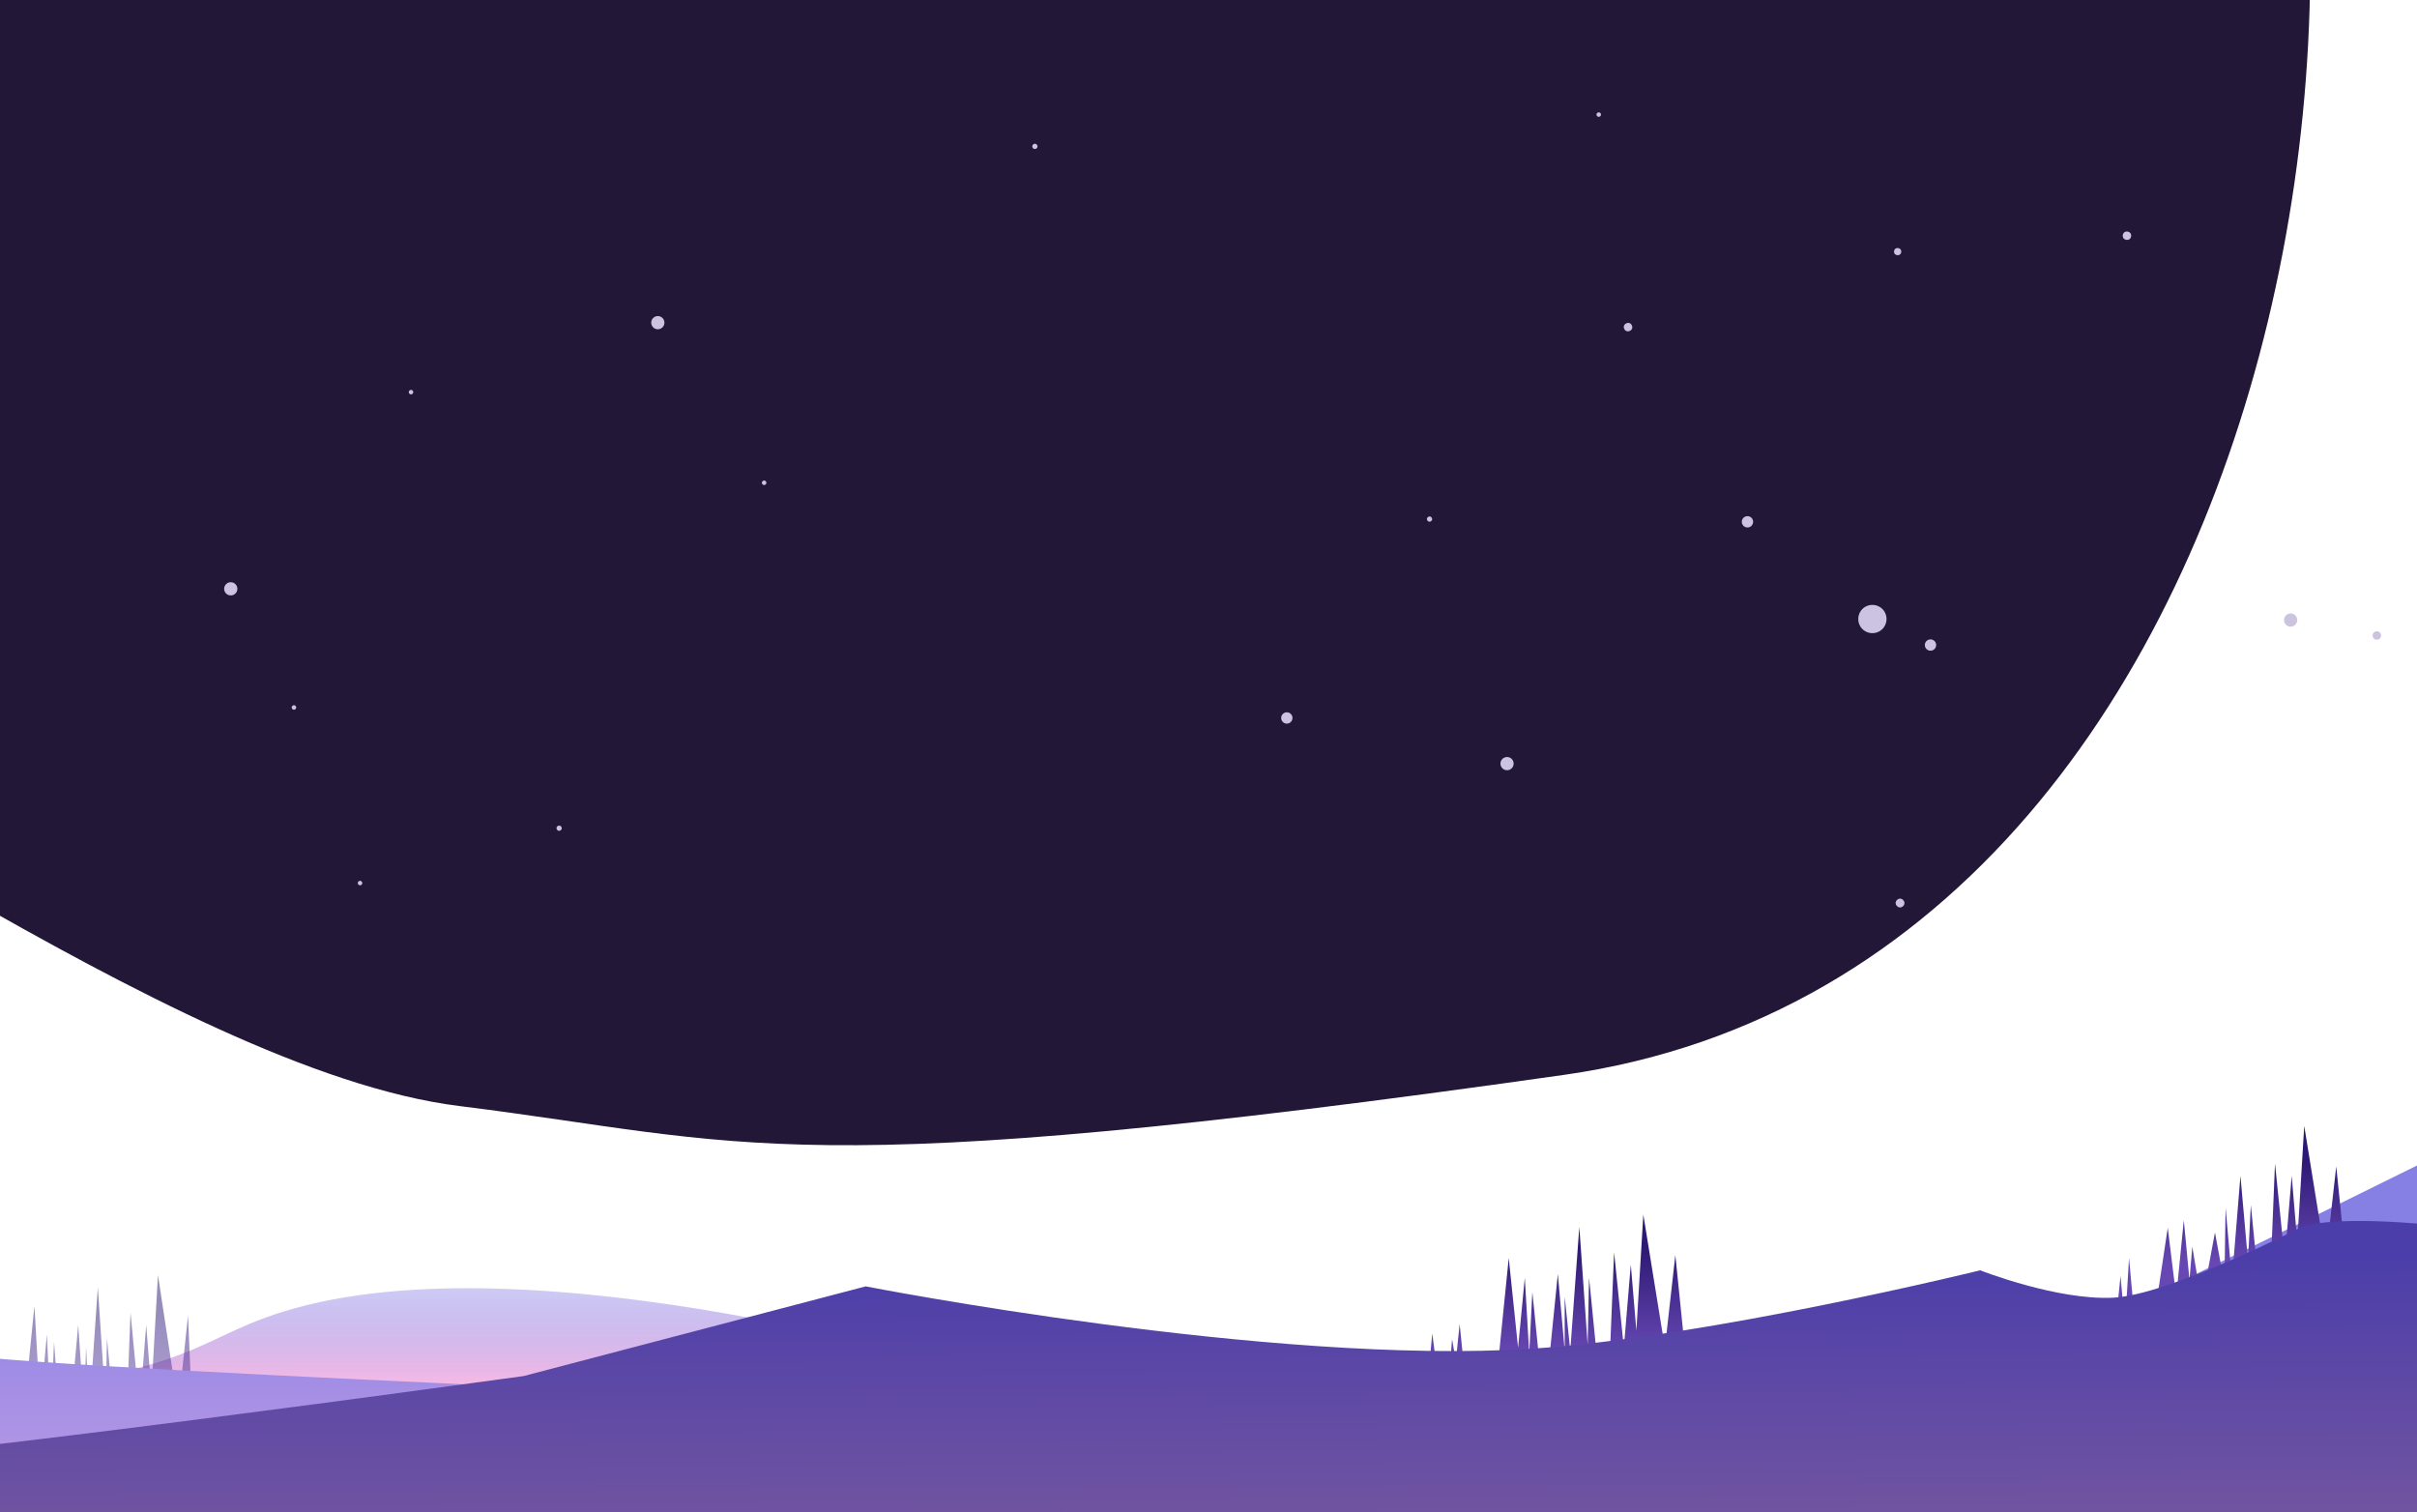 <svg width="1280" height="801" viewBox="0 0 1280 801" fill="none" xmlns="http://www.w3.org/2000/svg">
<g clip-path="url(#clip0_2312_720)">
<path d="M12 738.302C12 738.302 57.354 729.774 84.5 721.177C111.517 712.62 122.881 703.059 150 694.65C281.581 653.849 518 726.885 518 726.885L513 751.733L443.5 778.26H61L12 738.302Z" fill="url(#paint0_linear_2312_720)"/>
<path d="M-1474 -278.992C-1404.5 -389.492 -646.514 -339.989 1129 -339.501C1312 -133 1238.13 511.02 828.28 569.259C418.428 627.499 395.939 604.759 243.231 585.759C90.523 566.759 -150.938 377.759 -242.661 358.259C-334.386 338.759 -394.379 361.759 -465.279 353.259C-536.179 344.759 -753.341 266.259 -793.997 265.259C-834.653 264.259 -876.298 275.259 -911.5 293.259C-946.702 311.259 -1146.01 471.53 -1245.17 476.259C-1344.33 480.989 -1381.52 479.759 -1425.15 485.759C-1468.78 491.759 -1555.05 542.259 -1613.56 557.759C-1672.06 573.259 -1715.2 577.259 -1756.35 546.759C-1797.5 516.259 -1875.84 497.759 -1906.58 497.759C-1937.32 497.759 -1975.5 500.509 -1989 503.509C-2002.5 506.509 -2022.5 513.509 -2022.5 513.509C-2022.5 513.509 -1992.92 491.509 -1983 487.009C-1973.08 482.509 -1933.85 459.02 -1845.1 446.759C-1756.35 434.499 -1710.73 457.759 -1681.48 427.259C-1652.23 396.759 -1646.78 340.259 -1681.48 307.759C-1716.19 275.259 -1759.82 227.759 -1720.65 145.259C-1681.48 62.759 -1630.91 72.758 -1574.88 25.759C-1518.86 -21.241 -1494.56 -54.742 -1496.55 -84.242C-1498.53 -113.741 -1523.5 -161.742 -1517.5 -201.242C-1511.5 -240.742 -1474 -278.992 -1474 -278.992Z" fill="#221737"/>
<path d="M94.385 745.759L83.654 675.259L80.192 736.759L77.423 701.759L73.962 745.759L69.115 695.259L67.038 748.759L60.115 745.759L56.654 708.759L55.962 744.259L51.808 681.759L47.308 747.259L45.577 713.259L44.538 747.259L41.423 701.759L37.269 747.259H31.385L28.615 710.759L26.885 748.759L24.808 706.759L21.346 745.759L18.231 691.759L12 753.259H102L99.577 696.759L94.385 745.759Z" fill="url(#paint1_linear_2312_720)" fill-opacity="0.5"/>
<path d="M-2564.5 616C-2564.5 616 -2491.55 643 -2404.52 643C-2317.5 643 -2236.15 616 -2227.57 616C-2219 616 -1931.99 685 -1921 686C-1910 687 -1861.5 661.5 -1858.5 664C-1855.5 666.5 -1751.5 696 -1706 691C-1660.5 686 -1565 622 -1565 622C-1565 622 -1431.5 650.5 -1404.5 652C-1377.5 653.5 -1262.5 624.5 -1236 626.5C-1209.5 628.5 -1012 683.5 -949 695C-886 706.5 -699 709 -663 706.5C-627 704 -347 621 -317 621.5C-287 622 -84 708.5 -21 717.5C42 726.5 565.5 746.5 565.5 746.5L1050 729.501C1050 729.501 1169.5 672.001 1279.5 617.501C1389.5 563.001 1670.5 606.001 1731.5 606C1792.5 606 2186 726.501 2206 726.5C2226 726.5 2265.5 702 2284.5 703.5C2303.5 705.001 2332 738.5 2355 738.5C2378 738.5 2611 632 2611 632C2611 632 2688.5 694 2793.5 678.5C2898.5 663 2996.5 579.5 3032.5 583C3068.5 586.5 3195.5 616 3195.5 616V791H-2564.5V616Z" fill="url(#paint2_linear_2312_720)"/>
<path d="M881.7 713.76L870.277 643.26L866.592 704.76L863.644 669.76L859.959 713.76L854.8 663.26L852.589 716.76L845.22 713.76L841.535 676.76L840.798 712.26L836.376 649.76L831.586 715.26L828.638 686.76L828.638 715.26L825 674.76L820.9 715.26H814.635L811.5 684.26L809.845 716.76L807.5 676.76L803.949 713.76L799 666.26L793.5 720.76H775L773 701.26L771 720.76L769 709.26L768 721.26H760.5L758.5 706.26L757 722.26L893 721.26L887.227 664.76L881.7 713.76Z" fill="url(#paint3_linear_2312_720)"/>
<path d="M1231.7 666.76L1220.28 596.26L1216.59 657.76L1213.64 622.76L1209.96 666.76L1204.8 616.26L1202.59 669.76L1198 675.76L1195.5 673.26L1192 638.26L1190.5 667.76L1186.5 622.76L1182 677.76L1178.64 639.76L1178 679.76L1173 652.76L1167.5 682.26L1164.5 681.26L1161 660.26L1159.5 677.76L1156.5 646.26L1152.5 686.76L1148 650.26L1142.5 686.76L1130 693.76L1127.5 666.26L1126 691.26L1124.5 692.76L1123 675.76L1121 695.26L1123 692.76L1125 696.76L1132 695.26L1243 674.26L1237.23 617.76L1231.7 666.76Z" fill="url(#paint4_linear_2312_720)"/>
<path d="M-656.899 742.927C-724.481 755.968 -873.5 681.26 -873.5 681.26C-873.5 681.26 -925.599 713.497 -951 714.76C-976.401 716.022 -1191.5 691.267 -1289.29 693.59C-1387.08 695.914 -1702.5 791.267 -1840.77 778.808C-1979.03 766.349 -2040 743.767 -2129.66 712.029C-2219.32 680.292 -2278.5 647.742 -2318.78 640.267C-2359.06 632.791 -2563 647.742 -2563 647.742V802.01L3197 801.01V647.26C3197 647.26 3108.5 643.54 3052 647.26C2918.8 656.028 2718.5 722.26 2718.5 722.26C2718.5 722.26 2471.91 806.939 2322 764.76C2213.78 734.311 2112 620.26 2076 615.26C2040 610.26 2003.23 641.81 1959.5 628.26C1924.51 617.415 1883.5 573.26 1883.5 573.26C1883.5 573.26 1742 731.76 1726.5 730.26C1711 728.76 1674 713.26 1654.5 713.26C1635 713.26 1330 652 1280 648C1230 644 1218.5 650 1218.5 650C1218.5 650 1149 685.764 1119.15 687.267C1089.3 688.77 1048.67 672.767 1048.67 672.767C1048.67 672.767 905.259 708.108 811.395 714.267C673.264 723.33 458.469 681.267 458.469 681.267L277.29 728.767C277.29 728.767 -60.441 775.397 -98.471 773.767C-136.5 772.136 -145 773.015 -261 722.26C-377 671.505 -540.5 629.76 -540.5 629.76C-540.5 629.76 -642 740.052 -656.899 742.927Z" fill="url(#paint5_linear_2312_720)"/>
<circle cx="991.584" cy="327.842" r="7.5" transform="rotate(48.782 991.584 327.842)" fill="#CCC3E0"/>
<circle cx="155.671" cy="374.68" r="1.184" transform="rotate(48.782 155.671 374.68)" fill="#CCC3E0"/>
<circle cx="846.671" cy="60.68" r="1.184" transform="rotate(48.782 846.671 60.68)" fill="#CCC3E0"/>
<circle cx="548.064" cy="77.527" r="1.375" transform="rotate(48.782 548.064 77.527)" fill="#CCC3E0"/>
<circle cx="217.671" cy="207.68" r="1.184" transform="rotate(48.782 217.671 207.68)" fill="#CCC3E0"/>
<circle cx="404.671" cy="255.68" r="1.184" transform="rotate(48.782 404.671 255.68)" fill="#CCC3E0"/>
<circle cx="757.059" cy="274.912" r="1.375" transform="rotate(48.782 757.059 274.912)" fill="#CCC3E0"/>
<circle cx="296.109" cy="438.625" r="1.375" transform="rotate(48.782 296.109 438.625)" fill="#CCC3E0"/>
<circle cx="681.481" cy="380.242" r="3" transform="rotate(48.782 681.481 380.242)" fill="#CCC3E0"/>
<circle cx="190.671" cy="467.68" r="1.184" transform="rotate(48.782 190.671 467.68)" fill="#CCC3E0"/>
<circle cx="122.205" cy="311.846" r="3.5" transform="rotate(48.782 122.205 311.846)" fill="#CCC3E0"/>
<circle cx="348.369" cy="170.891" r="3.5" transform="rotate(48.782 348.369 170.891)" fill="#CCC3E0"/>
<circle cx="1213.08" cy="328.387" r="3.5" transform="rotate(7.353 1213.08 328.387)" fill="#CCC3E0"/>
<circle cx="798.106" cy="404.419" r="3.5" transform="rotate(154.071 798.106 404.419)" fill="#CCC3E0"/>
<circle cx="1022.36" cy="341.618" r="3" transform="rotate(7.353 1022.36 341.618)" fill="#CCC3E0"/>
<circle cx="1126.4" cy="124.836" r="2.228" transform="rotate(7.353 1126.4 124.836)" fill="#CCC3E0"/>
<circle cx="1258.73" cy="336.566" r="2.228" transform="rotate(7.353 1258.73 336.566)" fill="#CCC3E0"/>
<circle cx="862.184" cy="173.247" r="2.228" transform="rotate(154.071 862.184 173.247)" fill="#CCC3E0"/>
<circle cx="1004.96" cy="133.261" r="1.91" transform="rotate(7.353 1004.96 133.261)" fill="#CCC3E0"/>
<circle cx="925.427" cy="276.357" r="3" transform="rotate(154.071 925.427 276.357)" fill="#CCC3E0"/>
<circle cx="1006.24" cy="478.251" r="2.298" transform="rotate(48.782 1006.24 478.251)" fill="#CCC3E0"/>
</g>
<defs>
<linearGradient id="paint0_linear_2312_720" x1="265" y1="682.26" x2="265" y2="778.26" gradientUnits="userSpaceOnUse">
<stop stop-color="#8680E5" stop-opacity="0.41"/>
<stop offset="0.575" stop-color="#FFBAE3"/>
</linearGradient>
<linearGradient id="paint1_linear_2312_720" x1="54.923" y1="692.259" x2="54.923" y2="762.259" gradientUnits="userSpaceOnUse">
<stop stop-color="#2C1973"/>
<stop offset="0.795" stop-color="#6747B2"/>
</linearGradient>
<linearGradient id="paint2_linear_2312_720" x1="317" y1="503.767" x2="317" y2="1148.77" gradientUnits="userSpaceOnUse">
<stop offset="0.24" stop-color="#8680E5"/>
<stop offset="0.605" stop-color="#E3ADE4"/>
<stop offset="0.65" stop-color="#FFA87C"/>
</linearGradient>
<linearGradient id="paint3_linear_2312_720" x1="839.692" y1="660.26" x2="839.692" y2="730.26" gradientUnits="userSpaceOnUse">
<stop stop-color="#2C1973"/>
<stop offset="0.795" stop-color="#6747B2"/>
</linearGradient>
<linearGradient id="paint4_linear_2312_720" x1="1189.69" y1="613.26" x2="1189.69" y2="683.26" gradientUnits="userSpaceOnUse">
<stop stop-color="#2C1973"/>
<stop offset="0.795" stop-color="#6747B2"/>
</linearGradient>
<linearGradient id="paint5_linear_2312_720" x1="470.5" y1="500.76" x2="475.5" y2="1320.76" gradientUnits="userSpaceOnUse">
<stop offset="0.205" stop-color="#4B3EAA"/>
<stop offset="1" stop-color="#FFA87C"/>
</linearGradient>
<clipPath id="clip0_2312_720">
<rect width="1280" height="801" fill="white"/>
</clipPath>
</defs>
</svg>
